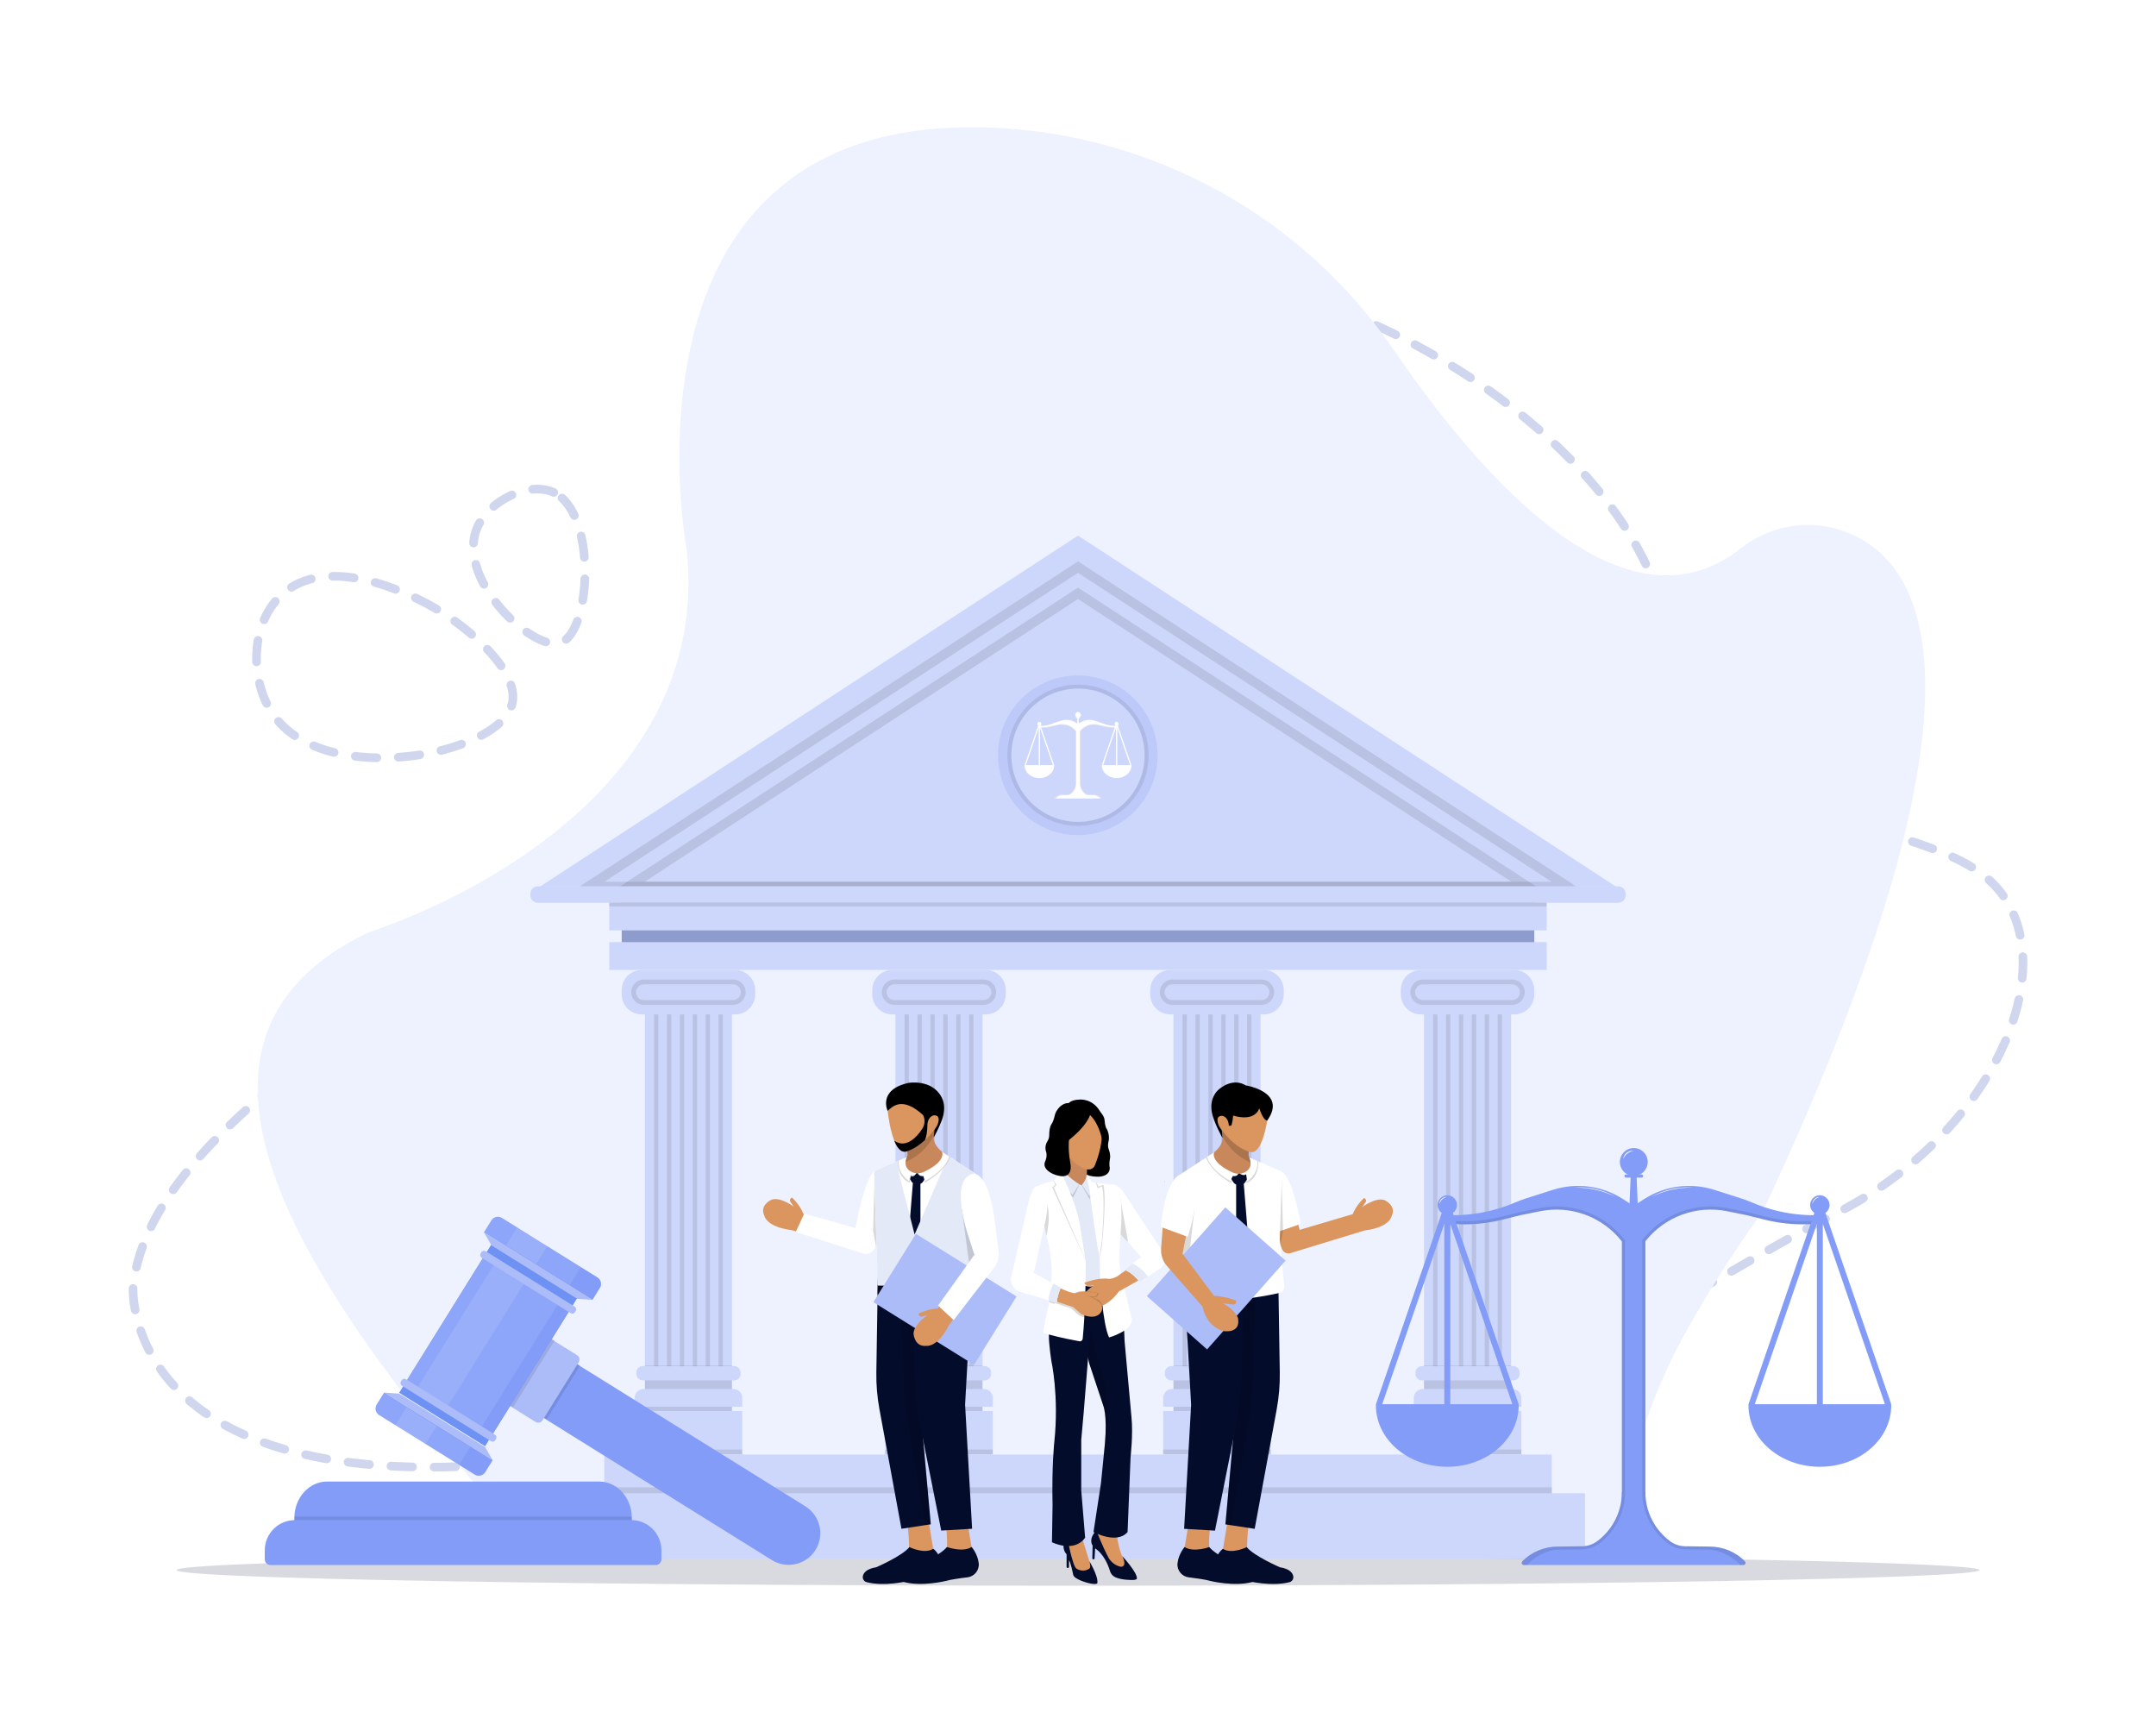 <?xml version="1.0" encoding="utf-8"?>
<!-- Generator: Adobe Illustrator 27.5.0, SVG Export Plug-In . SVG Version: 6.00 Build 0)  -->
<svg version="1.1" xmlns="http://www.w3.org/2000/svg" xmlns:xlink="http://www.w3.org/1999/xlink" x="0px" y="0px"
	 viewBox="0 0 5000 4000" style="enable-background:new 0 0 5000 4000;" xml:space="preserve">
<g id="Background">
	<g>
		<g>
			<rect style="fill:#FFFFFF;" width="5000" height="4000"/>
		</g>
	</g>
	<g style="opacity:0.2;">
		<g>
			
				<path style="fill:none;stroke:#0F31AC;stroke-width:20;stroke-linecap:round;stroke-miterlimit:10;stroke-dasharray:50,50,50,50,50,50;" d="
				M1284.181,1141.937c-55.304-26.007-146.764,16.278-175.926,78.156c-55.668,118.122,124.378,289.192,189.854,270.831
				C1371.276,1470.406,1385.72,1189.685,1284.181,1141.937z"/>
			
				<path style="fill:none;stroke:#0F31AC;stroke-width:20;stroke-linecap:round;stroke-miterlimit:10;stroke-dasharray:50,50,50,50,50,50;" d="
				M1007.565,1409.484c-19.737-11.417-228.805-132.355-347.122-36.642c-83.076,67.205-83.871,210.855-21.441,291.591
				c123.648,159.904,507.069,88.214,546.852-26.205C1212.644,1561.176,1086.865,1455.356,1007.565,1409.484z"/>
			
				<path style="fill:none;stroke:#0F31AC;stroke-width:20;stroke-linecap:round;stroke-miterlimit:10;stroke-dasharray:50,50,50,50,50,50;" d="
				M1276.577,3384c508.89-126.31,1087.12-254.9,1985-233c502.15,12.25,615.94-143.58,996.51-337.33
				c339.21-172.68,505.81-516.06,403.49-710.67c-103.3-196.47-417.94-118.25-675.62-410.71c-117.35-133.2-96.7-226.56-164.45-374.27
				c-214.55-467.71-1018.68-833.28-1415.21-639.81c-523.87,255.59-76.01,1359.96-661.6,1661.64
				c-370.41,190.84-650.38-175.51-1016.12,104.15c-181.22,138.57-402.859,332.948-420,544C308.577,2988,284.577,3504,1276.577,3384z
				"/>
		</g>
		<path style="fill:#ACBCF8;" d="M4088.14,2809.3c0,0-92.18,122.22-184.38,289.91c-83.12,151.22-146.33,354.98-160.29,525.1
			c-39.15-1.85-82.15-3.59-128.64-5.24c-275.34-9.77-672.84-15.89-1114.83-15.89c-502.48,0-947.45,7.92-1220.8,20.1
			c-9.41,0.42-18.62,0.84-27.62,1.27C910.31,3201.56,223.1,2464.63,855.52,2161.47c0,0,46.33-14.11,115.79-44.42
			c219.84-95.95,671.6-354.14,621.35-840.95c0,0-17.12-90.84-17.12-217.24c0-295.56,93.57-785.48,718.25-763.12
			c378.29,13.56,726.68,206.06,937.31,514.18c206.6,302.21,536.94,674.04,805.96,461.76c62.1-49.02,144.21-67.18,220.87-45.63
			C4451.57,1280.44,4671.55,1562.01,4088.14,2809.3z"/>
	</g>
	<path style="opacity:0.15;fill:#040C2B;" d="M4590.475,3640.772c0,20.002-935.938,36.219-2090.475,36.219
		c-651.433,0-1233.267-5.161-1616.659-13.256c-88.307-1.865-166.074-3.885-231.739-6.031c-43.253-1.412-81.255-2.888-113.561-4.409
		c-83.119-3.894-128.516-8.113-128.516-12.523c0-5.614,73.682-10.929,205.191-15.665c53.857-1.947,117.405-3.794,189.565-5.514
		c379.688-9.109,997.761-15.04,1695.719-15.04c613.938,0,1166.067,4.582,1548.519,11.889
		C4385.271,3622.871,4590.475,3631.409,4590.475,3640.772z"/>
</g>
<g id="Design">
	<g>
		<rect x="1441.798" y="2092.885" style="fill:#8D9CCC;" width="2116.403" height="154.102"/>
		<polygon style="fill:#CDD7FB;" points="2500,1242 1252.497,2055.745 3747.503,2055.745 		"/>
		<g style="opacity:0.1;">
			<path d="M3672.926,2066.832H1327.074L2500,1301.733l6.056,3.951L3672.926,2066.832z M1401.65,2044.659h2196.7L2500,1328.206
				L1401.65,2044.659z"/>
		</g>
		<g style="opacity:0.1;">
			<path d="M3579.706,2066.832H1420.294L2500,1362.54L3579.706,2066.832z M1494.869,2044.659h2010.261L2500,1389.013
				L1494.869,2044.659z"/>
		</g>
		<path style="fill:#CDD7FB;" d="M3752.703,2093.439H1247.297c-9.527,0-17.25-7.723-17.25-17.25v-3.748
			c0-9.527,7.723-17.25,17.25-17.25h2505.405c9.527,0,17.25,7.723,17.25,17.25v3.748
			C3769.953,2085.716,3762.229,2093.439,3752.703,2093.439z"/>
		<rect x="1412.974" y="2092.885" style="fill:#CDD7FB;" width="2174.052" height="64.504"/>
		<rect x="1412.974" y="2092.885" style="opacity:0.1;" width="2174.052" height="8.869"/>
		<rect x="1412.974" y="2184.699" style="fill:#CDD7FB;" width="2174.052" height="64.504"/>
		<g>
			<rect x="1495.634" y="2250.313" style="fill:#CDD7FB;" width="201.917" height="1080.929"/>
			<path style="fill:#CDD7FB;" d="M1704.888,2352.308h-216.589c-25.681,0-46.5-20.819-46.5-46.5v-10.104
				c0-25.681,20.819-46.5,46.5-46.5h216.589c25.681,0,46.5,20.819,46.5,46.5v10.104
				C1751.388,2331.489,1730.569,2352.308,1704.888,2352.308z"/>
			<path style="opacity:0.1;" d="M1699.836,2271.377H1493.35c-16.2,0-29.379,13.179-29.379,29.379s13.179,29.379,29.379,29.379
				h206.485c16.2,0,29.379-13.179,29.379-29.379S1716.035,2271.377,1699.836,2271.377z M1699.836,2319.049H1493.35
				c-10.087,0-18.293-8.207-18.293-18.293s8.206-18.293,18.293-18.293h206.485c10.087,0,18.293,8.207,18.293,18.293
				S1709.922,2319.049,1699.836,2319.049z"/>
			<g style="opacity:0.1;">
				<rect x="1495.634" y="3166.053" width="201.917" height="58.176"/>
				<rect x="1495.634" y="3240.519" width="201.917" height="43.05"/>
			</g>
			<path style="fill:#CDD7FB;" d="M1702.435,3200.976h-211.685c-8.284,0-15-6.716-15-15v-3.26c0-8.284,6.716-15,15-15h211.685
				c8.284,0,15,6.716,15,15v3.26C1717.435,3194.26,1710.72,3200.976,1702.435,3200.976z"/>
			<path style="fill:#CDD7FB;" d="M1721.316,3261.951H1471.87v-20.582c0-11.287,9.15-20.438,20.438-20.438h208.57
				c11.287,0,20.438,9.15,20.438,20.438V3261.951z"/>
			<rect x="1471.869" y="3271.929" style="fill:#CDD7FB;" width="249.445" height="100.887"/>
			<g style="opacity:0.1;">
				<rect x="1516.771" y="2352.308" width="9.978" height="815.963"/>
				<rect x="1546.704" y="2352.308" width="9.978" height="815.963"/>
				<rect x="1576.637" y="2352.308" width="9.978" height="815.963"/>
				<rect x="1606.571" y="2352.308" width="9.978" height="815.963"/>
				<rect x="1636.504" y="2352.308" width="9.978" height="815.963"/>
				<rect x="1666.438" y="2352.308" width="9.978" height="815.963"/>
			</g>
			<rect x="1471.869" y="3361.175" style="opacity:0.1;" width="249.445" height="11.641"/>
		</g>
		<g>
			<g>
				<rect x="2076.703" y="2250.313" style="fill:#CDD7FB;" width="201.917" height="1080.929"/>
				<path style="fill:#CDD7FB;" d="M2285.956,2352.308h-216.589c-25.681,0-46.5-20.819-46.5-46.5v-10.104
					c0-25.681,20.819-46.5,46.5-46.5h216.589c25.681,0,46.5,20.819,46.5,46.5v10.104
					C2332.456,2331.489,2311.637,2352.308,2285.956,2352.308z"/>
				<path style="opacity:0.1;" d="M2280.904,2271.377h-206.485c-16.2,0-29.379,13.179-29.379,29.379s13.179,29.379,29.379,29.379
					h206.485c16.2,0,29.379-13.179,29.379-29.379S2297.104,2271.377,2280.904,2271.377z M2280.904,2319.049h-206.485
					c-10.087,0-18.293-8.207-18.293-18.293s8.206-18.293,18.293-18.293h206.485c10.087,0,18.293,8.207,18.293,18.293
					S2290.991,2319.049,2280.904,2319.049z"/>
				<g style="opacity:0.1;">
					<rect x="2076.703" y="3166.053" width="201.917" height="58.176"/>
					<rect x="2076.703" y="3240.519" width="201.917" height="43.05"/>
				</g>
				<path style="fill:#CDD7FB;" d="M2283.504,3200.976h-211.685c-8.284,0-15-6.716-15-15v-3.26c0-8.284,6.716-15,15-15h211.685
					c8.284,0,15,6.716,15,15v3.26C2298.504,3194.26,2291.788,3200.976,2283.504,3200.976z"/>
				<path style="fill:#CDD7FB;" d="M2302.384,3261.951h-249.445v-20.582c0-11.287,9.15-20.438,20.438-20.438h208.57
					c11.287,0,20.438,9.15,20.438,20.438V3261.951z"/>
				<rect x="2052.943" y="3271.929" style="fill:#CDD7FB;" width="249.445" height="100.887"/>
				<g style="opacity:0.1;">
					<rect x="2097.839" y="2352.308" width="9.978" height="815.963"/>
					<rect x="2127.772" y="2352.308" width="9.978" height="815.963"/>
					<rect x="2157.706" y="2352.308" width="9.978" height="815.963"/>
					<rect x="2187.639" y="2352.308" width="9.978" height="815.963"/>
					<rect x="2217.573" y="2352.308" width="9.978" height="815.963"/>
					<rect x="2247.506" y="2352.308" width="9.978" height="815.963"/>
				</g>
			</g>
			<g>
				<rect x="2721.38" y="2250.313" style="fill:#CDD7FB;" width="201.917" height="1080.929"/>
				<path style="fill:#CDD7FB;" d="M2930.633,2352.308h-216.589c-25.681,0-46.5-20.819-46.5-46.5v-10.104
					c0-25.681,20.819-46.5,46.5-46.5h216.589c25.681,0,46.5,20.819,46.5,46.5v10.104
					C2977.133,2331.489,2956.314,2352.308,2930.633,2352.308z"/>
				<path style="opacity:0.1;" d="M2925.581,2271.377h-206.485c-16.2,0-29.379,13.179-29.379,29.379s13.179,29.379,29.379,29.379
					h206.485c16.2,0,29.379-13.179,29.379-29.379S2941.781,2271.377,2925.581,2271.377z M2925.581,2319.049h-206.485
					c-10.087,0-18.293-8.207-18.293-18.293s8.206-18.293,18.293-18.293h206.485c10.087,0,18.293,8.207,18.293,18.293
					S2935.668,2319.049,2925.581,2319.049z"/>
				<g style="opacity:0.1;">
					<rect x="2721.38" y="3166.053" width="201.917" height="58.176"/>
					<rect x="2721.38" y="3240.519" width="201.917" height="43.05"/>
				</g>
				<path style="fill:#CDD7FB;" d="M2928.181,3200.976h-211.685c-8.284,0-15-6.716-15-15v-3.26c0-8.284,6.716-15,15-15h211.685
					c8.284,0,15,6.716,15,15v3.26C2943.181,3194.26,2936.465,3200.976,2928.181,3200.976z"/>
				<path style="fill:#CDD7FB;" d="M2947.061,3261.951h-249.445v-20.582c0-11.287,9.15-20.438,20.438-20.438h208.57
					c11.287,0,20.438,9.15,20.438,20.438V3261.951z"/>
				<rect x="2697.62" y="3271.929" style="fill:#CDD7FB;" width="249.445" height="100.887"/>
				<g style="opacity:0.1;">
					<rect x="2742.516" y="2352.308" width="9.978" height="815.963"/>
					<rect x="2772.449" y="2352.308" width="9.978" height="815.963"/>
					<rect x="2802.383" y="2352.308" width="9.978" height="815.963"/>
					<rect x="2832.316" y="2352.308" width="9.978" height="815.963"/>
					<rect x="2862.25" y="2352.308" width="9.978" height="815.963"/>
					<rect x="2892.183" y="2352.308" width="9.978" height="815.963"/>
				</g>
			</g>
			<rect x="2052.943" y="3361.175" style="opacity:0.1;" width="249.445" height="11.641"/>
			<rect x="2697.62" y="3361.175" style="opacity:0.1;" width="249.445" height="11.641"/>
		</g>
		<g>
			<rect x="3302.448" y="2250.313" style="fill:#CDD7FB;" width="201.917" height="1080.929"/>
			<path style="fill:#CDD7FB;" d="M3511.702,2352.308h-216.589c-25.681,0-46.5-20.819-46.5-46.5v-10.104
				c0-25.681,20.819-46.5,46.5-46.5h216.589c25.681,0,46.5,20.819,46.5,46.5v10.104
				C3558.201,2331.489,3537.383,2352.308,3511.702,2352.308z"/>
			<path style="opacity:0.1;" d="M3506.649,2271.377h-206.485c-16.2,0-29.379,13.179-29.379,29.379s13.179,29.379,29.379,29.379
				h206.485c16.2,0,29.379-13.179,29.379-29.379S3522.849,2271.377,3506.649,2271.377z M3506.649,2319.049h-206.485
				c-10.086,0-18.292-8.207-18.292-18.293s8.206-18.293,18.292-18.293h206.485c10.087,0,18.293,8.207,18.293,18.293
				S3516.736,2319.049,3506.649,2319.049z"/>
			<g style="opacity:0.1;">
				<rect x="3302.448" y="3166.053" width="201.917" height="58.176"/>
				<rect x="3302.448" y="3240.519" width="201.917" height="43.05"/>
			</g>
			<path style="fill:#CDD7FB;" d="M3509.249,3200.976h-211.685c-8.284,0-15-6.716-15-15v-3.26c0-8.284,6.716-15,15-15h211.685
				c8.284,0,15,6.716,15,15v3.26C3524.249,3194.26,3517.533,3200.976,3509.249,3200.976z"/>
			<path style="fill:#CDD7FB;" d="M3528.129,3261.951h-249.445v-20.582c0-11.287,9.15-20.438,20.438-20.438h208.57
				c11.287,0,20.438,9.15,20.438,20.438V3261.951z"/>
			<rect x="3278.683" y="3271.929" style="fill:#CDD7FB;" width="249.445" height="100.887"/>
			<g style="opacity:0.1;">
				<rect x="3323.585" y="2352.308" width="9.978" height="815.963"/>
				<rect x="3353.518" y="2352.308" width="9.978" height="815.963"/>
				<rect x="3383.451" y="2352.308" width="9.978" height="815.963"/>
				<rect x="3413.385" y="2352.308" width="9.978" height="815.963"/>
				<rect x="3443.318" y="2352.308" width="9.978" height="815.963"/>
				<rect x="3473.252" y="2352.308" width="9.978" height="815.963"/>
			</g>
			<rect x="3278.683" y="3361.175" style="opacity:0.1;" width="249.445" height="11.641"/>
		</g>
		<rect x="1401.333" y="3372.815" style="fill:#CDD7FB;" width="2197.334" height="151.884"/>
		<rect x="1401.61" y="3448.758" style="opacity:0.1;" width="2197.334" height="140.798"/>
		<rect x="1324.282" y="3462.616" style="fill:#CDD7FB;" width="2351.436" height="151.884"/>
		<g>
			
				<ellipse transform="matrix(0.707 -0.707 0.707 0.707 -506.103 2280.702)" style="fill:#BDC9F9;" cx="2500" cy="1751.271" rx="185.143" ry="185.143"/>
			<circle style="opacity:0.08;" cx="2500" cy="1751.271" r="163.758"/>
			<circle style="fill:#CDD7FB;" cx="2500" cy="1751.271" r="154.568"/>
			<g style="display:none;">
				<path style="display:inline;fill:#FFFFFF;" d="M2354.323,1764.86c-0.824-5.101-1.361-10.271-1.483-15.46
					c-0.195-5.191-0.061-10.404,0.346-15.604c0.875-10.394,2.911-20.737,6.163-30.717c6.462-19.967,17.462-38.569,32.006-53.826
					c14.477-15.319,32.32-27.399,51.784-35.211c19.446-7.844,40.57-11.357,61.208-9.974c-20.62,1.335-40.754,6.197-59.214,14.635
					c-18.458,8.417-35.169,20.377-49.059,35.012c-13.913,14.619-24.826,32.062-31.956,51.027
					c-3.539,9.491-6.191,19.352-7.782,29.433c-0.856,5.033-1.363,10.128-1.705,15.248c-0.241,2.559-0.283,5.128-0.337,7.701
					C2354.233,1759.698,2354.269,1762.275,2354.323,1764.86z"/>
			</g>
			<g>
				<rect x="2494.384" y="1695.775" style="fill:#FFFFFF;" width="11.287" height="152.755"/>
				<polygon style="fill:#FFFFFF;" points="2501.226,1659.204 2498.83,1659.204 2497.055,1702.096 2503,1702.096 				"/>
				<path style="fill:#FFFFFF;" d="M2553.564,1849.778L2553.564,1849.778c-4.471-4.644-10.64-7.118-17.086-7.118l-11.543-0.151
					c-2.661,0-5.251-0.856-7.388-2.441l0,0c-7.471-5.541-11.876-14.294-11.876-23.595l0,0h-11.287l0,0
					c0,9.302-4.405,18.054-11.876,23.595l0,0c-2.137,1.585-4.727,2.441-7.388,2.441l-11.542,0.151
					c-6.447,0-12.615,2.474-17.086,7.118l0,0c-0.636,0.661-0.168,1.762,0.75,1.762h105.574
					C2553.732,1851.54,2554.201,1850.439,2553.564,1849.778z"/>
				<g>
					<path style="fill:#FFFFFF;" d="M2500.342,1678.618l4.616-2.987c10.036-6.494,22.452-8.153,33.841-4.523l12.995,4.142
						c1.717,0.547,3.406,1.179,5.061,1.893l0,0c10.93,4.716,22.824,6.772,34.703,5.998l0.889-0.058v4.269l-8.409,0.3
						c-7.001,0.25-14.003-0.479-20.803-2.166l-8.864-2.199l-9.392-1.897c-14.816-2.992-30.051,2.633-39.369,14.534l0,0h-5.268
						V1678.618z"/>
					<rect x="2588.158" y="1679.295" style="fill:#FFFFFF;" width="2.859" height="96.695"/>
					<path style="fill:#FFFFFF;" d="M2588.656,1680.596l2.704-0.931l31.88,92.585c0.464,1.347-0.252,2.815-1.599,3.278l-0.265,0.091
						L2588.656,1680.596z"/>
					<path style="fill:#FFFFFF;" d="M2556.315,1775.109l0.265,0.091c0.673,0.232,1.407-0.126,1.639-0.8l31.88-92.585
						c0.232-0.673-0.126-1.407-0.8-1.639l-0.265-0.091c-0.673-0.232-1.407,0.126-1.639,0.799l-31.88,92.585
						C2555.284,1774.143,2555.642,1774.877,2556.315,1775.109z"/>
					<path style="fill:#FFFFFF;" d="M2594.253,1678.392c0,2.577-2.089,4.665-4.666,4.665s-4.665-2.089-4.665-4.665
						s2.089-4.665,4.665-4.665S2594.253,1675.816,2594.253,1678.392z"/>
					<path style="fill:#FFFFFF;" d="M2623.906,1774.184c0.395,16.469-14.967,30.1-34.318,30.1s-34.713-13.63-34.318-30.1H2623.906z"
						/>
				</g>
				<g>
					<path style="fill:#FFFFFF;" d="M2499.657,1678.618l-4.616-2.987c-10.036-6.494-22.452-8.153-33.841-4.523l-12.995,4.142
						c-1.717,0.547-3.406,1.179-5.061,1.893l0,0c-10.93,4.716-22.824,6.772-34.703,5.998l-0.889-0.058v4.269l8.409,0.3
						c7.001,0.25,14.003-0.479,20.803-2.166l8.864-2.199l9.392-1.897c14.816-2.992,30.051,2.633,39.369,14.534l0,0h5.267V1678.618z"
						/>
					
						<rect x="2408.983" y="1679.295" transform="matrix(-1 -1.224647e-16 1.224647e-16 -1 4820.825 3455.286)" style="fill:#FFFFFF;" width="2.859" height="96.695"/>
					<path style="fill:#FFFFFF;" d="M2411.344,1680.596l-2.704-0.931l-31.88,92.585c-0.464,1.347,0.252,2.815,1.599,3.278
						l0.265,0.091L2411.344,1680.596z"/>
					<path style="fill:#FFFFFF;" d="M2443.685,1775.109l-0.265,0.091c-0.674,0.232-1.407-0.126-1.639-0.8l-31.88-92.585
						c-0.232-0.673,0.126-1.407,0.8-1.639l0.265-0.091c0.673-0.232,1.407,0.126,1.639,0.799l31.88,92.585
						C2444.716,1774.143,2444.358,1774.877,2443.685,1775.109z"/>
					<path style="fill:#FFFFFF;" d="M2405.747,1678.392c0,2.577,2.089,4.665,4.666,4.665s4.665-2.089,4.665-4.665
						s-2.089-4.665-4.665-4.665S2405.747,1675.816,2405.747,1678.392z"/>
					<path style="fill:#FFFFFF;" d="M2376.094,1774.184c-0.394,16.469,14.967,30.1,34.318,30.1c19.351,0,34.713-13.63,34.318-30.1
						H2376.094z"/>
				</g>
				<path style="fill:#FFFFFF;" d="M2503.939,1665.224h-7.672c-0.375,0-0.679-0.304-0.679-0.679v-0.148
					c0-0.375,0.304-0.679,0.679-0.679h7.672c0.375,0,0.679,0.304,0.679,0.679v0.148
					C2504.618,1664.92,2504.314,1665.224,2503.939,1665.224z"/>
				<path style="fill:#FFFFFF;" d="M2506.8,1657.699c0,3.699-2.999,6.697-6.697,6.697s-6.697-2.998-6.697-6.697
					s2.998-6.697,6.697-6.697S2506.8,1654,2506.8,1657.699z"/>
				<path style="fill:#FFFFFF;" d="M2495.061,1656.269c0.028-0.576,0.219-1.144,0.507-1.655c0.288-0.511,0.68-0.975,1.156-1.331
					l0.087-0.07l0.094-0.06l0.188-0.12l0.189-0.117c0.064-0.036,0.133-0.065,0.2-0.096c0.135-0.06,0.269-0.123,0.404-0.179
					c0.14-0.046,0.281-0.088,0.422-0.127l0.21-0.061c0.072-0.012,0.144-0.025,0.216-0.035l0.431-0.062
					c0.289-0.019,0.579-0.013,0.864,0c-0.277,0.087-0.554,0.14-0.823,0.218l-0.398,0.131c-0.066,0.022-0.132,0.041-0.198,0.061
					l-0.19,0.082c-0.126,0.055-0.252,0.109-0.38,0.158c-0.121,0.063-0.24,0.13-0.36,0.194c-0.059,0.034-0.122,0.061-0.179,0.097
					l-0.168,0.114l-0.17,0.111l-0.085,0.055l-0.078,0.064l-0.317,0.253c-0.097,0.094-0.191,0.191-0.291,0.283
					c-0.097,0.095-0.181,0.202-0.273,0.302c-0.048,0.049-0.086,0.106-0.127,0.16l-0.126,0.162
					C2495.541,1655.247,2495.272,1655.736,2495.061,1656.269z"/>
				<path style="fill:#FFFFFF;" d="M2406.605,1678.002c-0.03-0.454,0.069-0.915,0.249-1.341c0.18-0.426,0.445-0.824,0.786-1.145
					c0.04-0.043,0.084-0.082,0.13-0.117l0.137-0.11l0.137-0.109c0.047-0.034,0.097-0.064,0.147-0.094
					c0.1-0.059,0.199-0.12,0.3-0.177c0.105-0.048,0.212-0.094,0.319-0.137l0.159-0.066l0.166-0.047l0.332-0.087
					c0.225-0.041,0.452-0.062,0.676-0.077c-0.209,0.093-0.421,0.159-0.625,0.244l-0.3,0.138l-0.15,0.066l-0.142,0.081
					c-0.094,0.055-0.188,0.108-0.283,0.158l-0.264,0.184c-0.043,0.032-0.09,0.058-0.132,0.091l-0.122,0.103
					c-0.079,0.072-0.169,0.131-0.239,0.212l-0.226,0.226c-0.067,0.082-0.133,0.167-0.202,0.248
					c-0.067,0.083-0.124,0.174-0.187,0.261c-0.062,0.088-0.11,0.184-0.169,0.275
					C2406.889,1677.159,2406.722,1677.566,2406.605,1678.002z"/>
				<path style="fill:#FFFFFF;" d="M2585.999,1678.002c-0.03-0.454,0.069-0.915,0.249-1.341c0.18-0.426,0.446-0.824,0.786-1.145
					c0.04-0.043,0.083-0.082,0.13-0.117l0.136-0.11l0.137-0.109c0.047-0.034,0.097-0.064,0.147-0.094
					c0.1-0.059,0.199-0.12,0.301-0.177c0.105-0.048,0.212-0.094,0.318-0.137l0.159-0.066l0.166-0.047l0.332-0.087
					c0.224-0.041,0.452-0.062,0.676-0.077c-0.209,0.093-0.421,0.159-0.625,0.244l-0.3,0.138l-0.15,0.066l-0.142,0.081
					c-0.094,0.055-0.188,0.108-0.283,0.158l-0.265,0.184c-0.043,0.032-0.09,0.058-0.132,0.091l-0.123,0.103
					c-0.079,0.072-0.169,0.131-0.239,0.212l-0.226,0.226c-0.067,0.082-0.133,0.167-0.202,0.248
					c-0.067,0.083-0.124,0.174-0.187,0.261c-0.062,0.088-0.111,0.184-0.169,0.275
					C2586.283,1677.159,2586.116,1677.566,2585.999,1678.002z"/>
				<g>
					<path style="fill:#FFFFFF;" d="M2508.608,1674.486c1.488-0.848,3.044-1.584,4.648-2.197c1.603-0.617,3.252-1.113,4.927-1.495
						c1.676-0.377,3.378-0.641,5.091-0.775c0.429-0.026,0.857-0.057,1.285-0.076c0.429-0.009,0.858-0.028,1.287-0.029
						c0.429,0.009,0.858,0.001,1.286,0.024c0.428,0.018,0.856,0.04,1.283,0.065c-1.713,0.001-3.422,0.074-5.12,0.25
						c-1.697,0.181-3.383,0.455-5.046,0.834c-1.664,0.374-3.303,0.853-4.913,1.421
						C2511.729,1673.082,2510.15,1673.741,2508.608,1674.486z"/>
					<path style="fill:#FFFFFF;" d="M2491.392,1674.486c-1.542-0.745-3.121-1.405-4.729-1.977c-1.609-0.568-3.249-1.047-4.913-1.421
						c-1.663-0.379-3.349-0.653-5.046-0.834c-1.698-0.177-3.406-0.25-5.12-0.25c0.427-0.025,0.855-0.047,1.283-0.065
						c0.428-0.023,0.857-0.015,1.286-0.024c0.429,0,0.857,0.02,1.287,0.029c0.428,0.019,0.856,0.051,1.285,0.076
						c1.712,0.134,3.414,0.398,5.091,0.775c1.675,0.382,3.325,0.878,4.927,1.495
						C2488.348,1672.903,2489.904,1673.638,2491.392,1674.486z"/>
				</g>
				<g style="opacity:0.1;">
					<path d="M2495.889,1695.399v121.076c0,9.733-4.667,19.006-12.484,24.804c-2.378,1.764-5.316,2.736-8.274,2.738l-11.554,0.151
						c-5.299,0-12.454,4.086-14.702,7.374h-1.634c-0.626,0-1.043-0.512-1.043-1.047c0-0.25,0.09-0.504,0.293-0.715
						c4.471-4.643,10.64-7.117,17.086-7.117l11.543-0.151c1.33,0,2.643-0.214,3.89-0.626c1.248-0.412,2.429-1.023,3.498-1.815
						c3.735-2.771,6.705-6.344,8.74-10.387c2.035-4.042,3.136-8.557,3.136-13.208v-120.556
						c-9.319-11.895-24.551-17.518-39.363-14.526l-9.393,1.896l-8.865,2.199c-6.799,1.687-13.801,2.417-20.802,2.166l-1.04-0.038
						l-0.519-1.506l1.612,0.041c0.873,0.031,1.758,0.047,2.631,0.047c5.979,0,11.954-0.73,17.757-2.169l8.896-2.208l9.424-1.902
						c2.7-0.546,5.462-0.822,8.21-0.822c12.827,0,24.722,5.793,32.635,15.894L2495.889,1695.399z"/>
					<path d="M2585.595,1686.108l-0.518,1.506l-1.04,0.038c-7.001,0.251-14.002-0.479-20.802-2.166l-8.865-2.199l-9.393-1.896
						c-14.783-2.986-29.984,2.608-39.307,14.457v120.626c0,4.65,1.102,9.165,3.136,13.208c2.035,4.044,5.004,7.617,8.74,10.387
						c2.137,1.585,4.727,2.441,7.388,2.441l11.543,0.151c6.446,0,12.615,2.474,17.086,7.117c0.637,0.661,0.168,1.762-0.75,1.762
						h-1.565c-1.98-3.007-9.53-7.374-14.771-7.374l-11.554-0.151c-2.959-0.001-5.897-0.974-8.274-2.738
						c-7.817-5.797-12.484-15.071-12.484-24.804v-121.148l0.322-0.409c7.913-10.055,19.788-15.822,32.58-15.822
						c2.747,0,5.51,0.275,8.208,0.822l9.424,1.902l8.896,2.208c5.803,1.439,11.778,2.169,17.757,2.169
						c0.873,0,1.758-0.015,2.631-0.047L2585.595,1686.108z"/>
				</g>
			</g>
		</g>
	</g>
	<g>
		<g>
			<rect x="3761.352" y="2877.983" style="fill:#829CF8;" width="54.428" height="736.589"/>
			<polygon style="fill:#829CF8;" points="3794.342,2701.637 3782.789,2701.637 3774.233,2908.462 3802.898,2908.462 			"/>
			<path style="fill:#829CF8;" d="M4046.72,3620.591L4046.72,3620.591c-21.56-22.394-51.306-34.321-82.391-34.321l-55.658-0.726
				c-12.83,0-25.32-4.126-35.624-11.77h0c-36.025-26.721-57.267-68.924-57.267-113.777v0h-54.428v0
				c0,44.853-21.242,87.056-57.267,113.777l0,0c-10.305,7.643-22.794,11.77-35.624,11.77l-55.659,0.726
				c-31.085,0-60.831,11.927-82.391,34.321h0c-3.068,3.187-0.81,8.496,3.614,8.496h509.081
				C4047.529,3629.086,4049.788,3623.777,4046.72,3620.591z"/>
			<g>
				<path style="fill:#829CF8;" d="M3790.082,2795.253l22.259-14.403c48.392-31.313,108.262-39.315,163.179-21.81l62.662,19.973
					c8.28,2.639,16.424,5.686,24.402,9.128l0,0c52.707,22.743,110.057,32.656,167.339,28.925l4.288-0.279v20.586l-40.55,1.447
					c-33.76,1.205-67.524-2.311-100.312-10.445l-42.741-10.604l-45.289-9.145c-71.442-14.427-144.908,12.695-189.839,70.082l0,0
					h-25.4V2795.253z"/>
				<rect x="4213.53" y="2798.518" style="fill:#829CF8;" width="13.788" height="466.265"/>
				<path style="fill:#829CF8;" d="M4215.935,2804.792l13.037-4.489l156.357,454.094c0.782,2.272-0.425,4.747-2.697,5.529
					l-8.924,3.073L4215.935,2804.792z"/>
				<path style="fill:#829CF8;" d="M4058.218,3259.927l4.808,1.655c2.272,0.782,4.749-0.425,5.531-2.698l154.94-449.978
					c0.783-2.272-0.425-4.749-2.698-5.531l-4.808-1.656c-2.272-0.782-4.749,0.426-5.532,2.698l-154.94,449.978
					C4054.737,3256.667,4055.945,3259.144,4058.218,3259.927z"/>
				<circle style="fill:#829CF8;" cx="4220.424" cy="2794.164" r="22.497"/>
				<path style="fill:#829CF8;" d="M4385.907,3256.074c1.902,79.415-72.172,145.141-165.483,145.141
					s-167.384-65.726-165.483-145.141H4385.907z"/>
			</g>
			<g>
				<path style="fill:#829CF8;" d="M3786.781,2795.253l-22.259-14.403c-48.392-31.313-108.262-39.315-163.18-21.81l-62.662,19.973
					c-8.28,2.639-16.424,5.686-24.402,9.128h0c-52.706,22.743-110.057,32.656-167.339,28.925l-4.288-0.279v20.586l40.55,1.447
					c33.761,1.205,67.524-2.311,100.312-10.445l42.741-10.604l45.289-9.145c71.441-14.427,144.908,12.695,189.839,70.082l0,0h25.4
					V2795.253z"/>
				
					<rect x="3349.544" y="2798.518" transform="matrix(-1 -1.224647e-16 1.224647e-16 -1 6712.877 6063.301)" style="fill:#829CF8;" width="13.788" height="466.265"/>
				<path style="fill:#829CF8;" d="M3360.928,2804.792l-13.037-4.489l-156.357,454.094c-0.782,2.272,0.425,4.747,2.697,5.529
					l8.924,3.073L3360.928,2804.792z"/>
				<path style="fill:#829CF8;" d="M3518.645,3259.927l-4.808,1.655c-2.272,0.782-4.749-0.425-5.531-2.698l-154.94-449.978
					c-0.782-2.272,0.426-4.749,2.698-5.531l4.808-1.656c2.273-0.782,4.749,0.426,5.531,2.698l154.94,449.978
					C3522.125,3256.667,3520.917,3259.144,3518.645,3259.927z"/>
				<circle style="fill:#829CF8;" cx="3356.438" cy="2794.164" r="22.497"/>
				<path style="fill:#829CF8;" d="M3190.955,3256.074c-1.902,79.415,72.172,145.141,165.483,145.141
					s167.385-65.726,165.483-145.141H3190.955z"/>
			</g>
			<path style="fill:#829CF8;" d="M3807.071,2730.665h-36.285c-2.004,0-3.629-1.625-3.629-3.628l0,0
				c0-2.004,1.625-3.629,3.629-3.629h36.285c2.004,0,3.628,1.625,3.628,3.629l0,0
				C3810.699,2729.041,3809.075,2730.665,3807.071,2730.665z"/>
			<g>
				<g>
					<circle style="fill:#829CF8;" cx="3788.928" cy="2694.38" r="32.294"/>
				</g>
			</g>
			<path style="fill:#FFFFFF;" d="M3764.617,2687.486c0.135-2.778,1.055-5.519,2.445-7.979c1.391-2.466,3.28-4.7,5.575-6.417
				l0.418-0.336l0.452-0.289l0.905-0.576l0.911-0.563c0.311-0.175,0.639-0.315,0.963-0.464c0.651-0.29,1.296-0.591,1.949-0.865
				c0.674-0.221,1.354-0.423,2.032-0.615l1.015-0.292c0.347-0.059,0.693-0.122,1.042-0.169l2.077-0.3
				c1.393-0.093,2.792-0.064,4.165-0.002c-1.337,0.421-2.671,0.674-3.968,1.053l-1.918,0.631c-0.317,0.107-0.637,0.199-0.956,0.295
				l-0.918,0.395c-0.609,0.267-1.217,0.524-1.832,0.762c-0.586,0.302-1.159,0.626-1.736,0.935c-0.284,0.164-0.587,0.293-0.864,0.466
				l-0.812,0.549l-0.819,0.537l-0.41,0.267l-0.377,0.311l-1.529,1.22c-0.467,0.455-0.922,0.922-1.403,1.367
				c-0.468,0.457-0.874,0.973-1.317,1.458c-0.229,0.238-0.414,0.51-0.613,0.771l-0.606,0.783
				C3766.93,2682.556,3765.633,2684.916,3764.617,2687.486z"/>
			<path style="fill:#FFFFFF;" d="M3338.08,2792.281c-0.142-2.187,0.333-4.414,1.202-6.464c0.869-2.054,2.148-3.972,3.791-5.521
				c0.191-0.208,0.403-0.393,0.629-0.563l0.659-0.528l0.659-0.526c0.227-0.165,0.47-0.307,0.71-0.452
				c0.484-0.285,0.962-0.578,1.448-0.851c0.508-0.233,1.022-0.451,1.536-0.663l0.768-0.319l0.801-0.226l1.599-0.42
				c1.082-0.197,2.18-0.299,3.26-0.374c-1.009,0.449-2.031,0.766-3.012,1.178l-1.445,0.665l-0.722,0.317l-0.683,0.391
				c-0.453,0.263-0.906,0.519-1.366,0.76l-1.276,0.887c-0.207,0.154-0.435,0.28-0.636,0.439l-0.59,0.498
				c-0.38,0.346-0.817,0.631-1.152,1.023l-1.088,1.091c-0.325,0.398-0.64,0.804-0.976,1.195c-0.325,0.4-0.597,0.84-0.901,1.259
				c-0.3,0.423-0.533,0.887-0.816,1.326C3339.451,2788.217,3338.646,2790.179,3338.08,2792.281z"/>
			<path style="fill:#FFFFFF;" d="M4203.119,2792.281c-0.142-2.187,0.333-4.414,1.202-6.464c0.869-2.054,2.148-3.972,3.792-5.521
				c0.191-0.208,0.403-0.393,0.628-0.563l0.66-0.528l0.659-0.526c0.227-0.165,0.47-0.307,0.71-0.452
				c0.484-0.285,0.962-0.578,1.448-0.851c0.508-0.233,1.022-0.451,1.536-0.663l0.769-0.319l0.801-0.226l1.599-0.42
				c1.082-0.197,2.18-0.299,3.26-0.374c-1.009,0.449-2.031,0.766-3.012,1.178l-1.445,0.665l-0.722,0.317l-0.684,0.391
				c-0.453,0.263-0.906,0.519-1.366,0.76l-1.276,0.887c-0.207,0.154-0.435,0.28-0.637,0.439l-0.59,0.498
				c-0.38,0.346-0.816,0.631-1.152,1.023l-1.088,1.091c-0.325,0.398-0.64,0.804-0.976,1.195c-0.326,0.4-0.597,0.84-0.901,1.259
				c-0.299,0.423-0.533,0.887-0.816,1.326C4204.489,2788.217,4203.684,2790.179,4203.119,2792.281z"/>
			<g>
				<path style="fill:#FFFFFF;" d="M3829.938,2775.329c7.176-4.089,14.677-7.636,22.412-10.591
					c7.728-2.975,15.682-5.365,23.76-7.208c8.083-1.818,16.292-3.089,24.548-3.736c2.067-0.123,4.131-0.276,6.198-0.369
					c2.069-0.043,4.136-0.137,6.204-0.137c2.069,0.042,4.136,0.003,6.201,0.113c2.065,0.089,4.128,0.195,6.188,0.314
					c-8.26,0.004-16.499,0.355-24.687,1.207c-8.184,0.873-16.314,2.195-24.331,4.023c-8.023,1.802-15.929,4.112-23.689,6.852
					C3844.987,2768.555,3837.375,2771.736,3829.938,2775.329z"/>
				<path style="fill:#FFFFFF;" d="M3746.925,2775.329c-7.437-3.593-15.049-6.774-22.803-9.533c-7.76-2.74-15.666-5.05-23.689-6.852
					c-8.017-1.829-16.147-3.15-24.331-4.023c-8.188-0.852-16.427-1.203-24.687-1.207c2.06-0.119,4.123-0.225,6.188-0.314
					c2.065-0.11,4.132-0.071,6.2-0.113c2.068,0,4.135,0.094,6.204,0.137c2.067,0.093,4.131,0.245,6.198,0.369
					c8.255,0.647,16.464,1.918,24.548,3.736c8.078,1.844,16.032,4.234,23.76,7.208
					C3732.247,2767.693,3739.749,2771.24,3746.925,2775.329z"/>
			</g>
			<g style="opacity:0.1;">
				<path d="M3768.609,2876.169v583.828c0,46.931-22.504,91.649-60.197,119.603c-11.466,8.505-25.632,13.193-39.899,13.2
					l-55.712,0.726c-25.552,0-60.052,19.703-70.894,35.56h-7.881c-3.019,0-5.029-2.468-5.029-5.051c0-1.205,0.436-2.431,1.415-3.447
					c21.561-22.388,51.307-34.319,82.389-34.319l55.661-0.726c6.415,0,12.743-1.031,18.76-3.019s11.713-4.935,16.865-8.752
					c18.012-13.36,32.33-30.588,42.142-50.088c9.812-19.492,15.124-41.263,15.124-63.688v-581.325
					c-44.936-57.36-118.384-84.472-189.808-70.045l-45.291,9.144l-42.744,10.603c-32.787,8.135-66.547,11.655-100.307,10.443
					l-5.015-0.181l-2.504-7.264l7.772,0.196c4.209,0.152,8.476,0.225,12.685,0.225c28.832,0,57.643-3.52,85.626-10.457
					l42.896-10.646l45.444-9.173c13.019-2.634,26.336-3.962,39.587-3.962c61.852,0,119.211,27.932,157.369,76.642L3768.609,2876.169
					z"/>
				<path d="M4201.171,2831.371l-2.496,7.264l-5.015,0.181c-33.76,1.212-67.52-2.308-100.307-10.443l-42.744-10.603l-45.291-9.144
					c-71.286-14.398-144.582,12.576-189.539,69.711v581.659c0,22.424,5.312,44.195,15.124,63.688
					c9.812,19.5,24.13,36.728,42.142,50.088c10.305,7.642,22.794,11.771,35.625,11.771l55.662,0.726
					c31.082,0,60.828,11.931,82.389,34.319c3.07,3.186,0.813,8.498-3.614,8.498h-7.547c-9.55-14.5-45.951-35.56-71.228-35.56
					l-55.712-0.726c-14.267-0.007-28.433-4.695-39.899-13.2c-37.693-27.954-60.197-72.672-60.197-119.603V2875.82l1.553-1.974
					c38.157-48.484,95.416-76.293,157.1-76.293c13.244,0,26.568,1.328,39.58,3.962l45.444,9.173l42.896,10.646
					c27.983,6.938,56.794,10.457,85.626,10.457c4.209,0,8.476-0.073,12.686-0.225L4201.171,2831.371z"/>
			</g>
		</g>
		<g>
			<g>
				<path style="fill:#829CF8;" d="M1465.308,3519.904v57.24H682.634v-57.24c0-0.943,0.012-1.878,0.043-2.814
					c1.331-45.358,34.849-81.67,76.001-81.67h630.585c41.313,0,74.93,36.601,76.02,82.207
					C1465.302,3518.383,1465.308,3519.14,1465.308,3519.904z"/>
				<path style="opacity:0.1;" d="M1465.308,3519.904v57.24H682.634v-57.24c0-0.943,0.012-1.878,0.043-2.814
					c2.743-0.323,5.529-0.488,8.347-0.488h762.178c4.105,0,8.142,0.351,12.081,1.025
					C1465.302,3518.383,1465.308,3519.14,1465.308,3519.904z"/>
				<path style="fill:#829CF8;" d="M1520.587,3629.086H627.355c-7.344,0-13.298-5.954-13.298-13.298v-20.978
					c0-38.634,31.319-69.953,69.952-69.953h779.923c38.634,0,69.952,31.319,69.952,69.953v20.978
					C1533.885,3623.132,1527.931,3629.086,1520.587,3629.086z"/>
			</g>
			<g>
				<path style="fill:#829CF8;" d="M1229.702,3095.694l638.025,397.243c34.422,21.431,44.953,66.712,23.521,101.133
					s-66.712,44.953-101.133,23.521l-638.025-397.243L1229.702,3095.694z"/>
				
					<rect x="1175.588" y="3125.748" transform="matrix(0.528 -0.849 0.849 0.528 -2122.727 2566.225)" style="opacity:0.1;" width="146.841" height="136.91"/>
				<path style="fill:#ACBCF8;" d="M1211.675,3063.58l126.738,78.909c5.501,3.425,7.184,10.661,3.759,16.162l-83.955,134.843
					c-3.425,5.501-10.661,7.184-16.162,3.759l-126.738-78.909L1211.675,3063.58z"/>
				
					<rect x="1109.828" y="3120.143" transform="matrix(0.528 -0.849 0.849 0.528 -2119.985 2511.359)" style="opacity:0.1;" width="182.31" height="88.317"/>
				
					<rect x="930.134" y="3004.251" transform="matrix(0.528 -0.849 0.849 0.528 -2116.075 2433.102)" style="fill:#6E91F4;" width="404.699" height="234.804"/>
				
					<rect x="957.622" y="3004.251" transform="matrix(0.528 -0.849 0.849 0.528 -2116.075 2433.102)" style="fill:#829CF8;" width="349.722" height="234.804"/>
				
					<rect x="944.653" y="3011.453" transform="matrix(0.528 -0.849 0.849 0.528 -2115.335 2418.287)" style="opacity:0.1;fill:#FFFFFF;" width="349.722" height="204.25"/>
				
					<rect x="918.187" y="3055.84" transform="matrix(0.528 -0.849 0.849 0.528 -2113.824 2388.05)" style="opacity:0.1;fill:#FFFFFF;" width="349.723" height="82.52"/>
				<g>
					<polygon style="fill:#ACBCF8;" points="1339.097,3011.928 1374.009,3014.237 1122.292,2857.514 1139.77,2887.825 					"/>
					<path style="fill:#829CF8;" d="M1391.269,2986.515l-17.26,27.722l-251.717-156.723l17.26-27.722
						c5.17-8.303,16.092-10.843,24.395-5.674l221.649,138.002C1393.899,2967.29,1396.439,2978.212,1391.269,2986.515z"/>
				</g>
				<g>
					<polygon style="fill:#ACBCF8;" points="1125.103,3355.631 1142.581,3385.942 890.863,3229.219 925.776,3231.528 					"/>
					<path style="fill:#829CF8;" d="M1125.321,3413.663l17.26-27.722l-251.717-156.723l-17.26,27.722
						c-5.17,8.303-2.629,19.225,5.674,24.395l221.649,138.002C1109.229,3424.507,1120.151,3421.967,1125.321,3413.663z"/>
				</g>
				<g style="opacity:0.1;">
					
						<rect x="1210.212" y="2780.715" transform="matrix(0.528 -0.849 0.849 0.528 -1877.924 2415.146)" style="fill:#FFFFFF;" width="50.366" height="235.107"/>
				</g>
				<g style="opacity:0.1;">
					
						<rect x="952.163" y="3195.175" transform="matrix(-0.528 0.849 -0.849 -0.528 4306.113 4233.97)" style="fill:#FFFFFF;" width="50.366" height="235.107"/>
				</g>
				<g style="opacity:0.1;">
					
						<rect x="1196.843" y="2848.685" transform="matrix(0.528 -0.849 0.849 0.528 -1877.161 2399.877)" style="fill:#FFFFFF;" width="50.366" height="82.52"/>
				</g>
				<g style="opacity:0.1;">
					
						<rect x="938.794" y="3263.146" transform="matrix(-0.528 0.849 -0.849 -0.528 4278.613 4232.596)" style="fill:#FFFFFF;" width="50.366" height="82.52"/>
				</g>
				<path style="fill:#ACBCF8;" d="M1335.222,3039.794l-1.887,3.03c-2.067,3.321-6.435,4.336-9.756,2.269l-206.723-128.708
					c-3.32-2.067-4.336-6.435-2.269-9.756l1.887-3.03c2.068-3.321,6.435-4.336,9.756-2.269l206.723,128.708
					C1336.273,3032.106,1337.289,3036.474,1335.222,3039.794z"/>
				<path style="fill:#ACBCF8;" d="M1150.379,3336.676l-1.887,3.03c-2.067,3.321-6.435,4.336-9.756,2.269l-206.722-128.708
					c-3.321-2.067-4.336-6.435-2.269-9.756l1.887-3.03c2.067-3.321,6.435-4.336,9.756-2.269l206.723,128.708
					C1151.43,3328.988,1152.446,3333.356,1150.379,3336.676z"/>
			</g>
		</g>
	</g>
	<g>
		<g>
			<path style="fill:#DB965F;" d="M2104.183,3528.768c0,0,9.066,73.824,0,90.661l66.701,12.304l-20.075-121.098L2104.183,3528.768z"
				/>
			<path style="fill:#040C2B;" d="M2106.465,3666.131c0,0-54.697,13.493-96.586,2.657c-6.243-1.615-10.154-7.843-8.785-14.144
				c1.658-7.632,8.591-16.808,30.987-20.443c0,0,60.21-26.042,76.963-46.762c0,0,34.683,17.332,55.372,3.889
				c0,0,15.736,11.309,18.302,33.59c1.867,16.211-9.852,30.849-26.054,32.796C2139.662,3659.757,2117.11,3662.878,2106.465,3666.131
				z"/>
			<path style="fill:#DB965F;" d="M2192.372,3520.348c0,0,9.066,73.824,0,90.661l66.701,12.304l-20.075-121.098L2192.372,3520.348z"
				/>
			<path style="fill:#040C2B;" d="M2193.491,3665.972c0,0-54.697,13.493-96.586,2.657c-6.243-1.615-10.154-7.843-8.785-14.144
				c1.658-7.632,8.591-16.808,30.987-20.443c0,0,60.21-26.042,76.963-46.762c0,0,36.485,13.387,57.175-0.055
				c0,0,13.933,15.253,16.5,37.535c1.867,16.211-9.852,30.849-26.054,32.795C2226.688,3659.598,2204.136,3662.719,2193.491,3665.972
				z"/>
			<path style="fill:#040C2B;" d="M2177.364,2958.248l-2.068,13.358l-1.304,8.451l-3.267,21.078l-38.046,245.929l8.345,92.678
				l17.554,194.854l-13.352,2.035l-54.645,8.326l-51.088-277.349c-5.21-28.304-7.608-57.049-7.153-85.827l2.859-180.646
				l0.336-21.078l0.652-41.234l80.578,11.086L2177.364,2958.248z"/>
			<polygon style="opacity:0.15;" points="2132.676,3247.067 2158.58,3534.594 2145.228,3536.631 2097.44,3253.608 
				2088.021,2971.603 2175.295,2971.603 			"/>
			<path style="fill:#040C2B;" d="M2254.424,3544.957l-71.619,4.196l-41.781-209.411v-0.02l-6.956-34.858
				c-8.701-44.284-13.411-89.266-14.07-134.393l-2.483-169.336l-0.31-21.078l-0.441-30.148l-0.277-18.858l118.828,16.513
				c0,0,4.439,10.124,8.247,32.493c1.034,6.099,2.029,13.108,2.865,21.078c2.74,25.933,3.893,61.976-0.099,109.619l-8.181,146.387
				L2254.424,3544.957z"/>
			<g>
				<path style="fill:#0A0B21;" d="M2246.428,3001.135h-211.229l0.336-21.078h208.028
					C2244.597,2986.156,2245.591,2993.165,2246.428,3001.135z"/>
				<g>
					<rect x="2052.252" y="2980.057" style="fill:#333333;" width="6.587" height="21.078"/>
					<rect x="2144.469" y="2980.057" style="fill:#333333;" width="6.587" height="21.078"/>
					<rect x="2182.014" y="2980.057" style="fill:#333333;" width="6.587" height="21.078"/>
					<rect x="2220.877" y="2980.057" style="fill:#333333;" width="6.587" height="21.078"/>
					<rect x="2081.893" y="2978.74" style="fill:#EFA534;" width="38.863" height="24.469"/>
				</g>
			</g>
			<path style="fill:#C9885B;" d="M2197.82,2679.884l-0.294,52.103l-80.068,14.13l-46.51-22.961l20.117-25.233l11.121-13.947
				c2.226-2.797,3.173-6.394,2.602-9.92l-9.702-59.815l78.008-33.853l-6.576,47.535l-1.077,7.807
				C2163.084,2661.044,2197.82,2679.884,2197.82,2679.884z"/>
			<path style="opacity:0.15;" d="M2173.093,2580.387l-7.359,53.869c-27.347,47.541-61.953,58.674-74.669,63.666l11.121-13.947
				c2.226-2.797,3.173-6.394,2.602-9.92l-9.702-59.815L2173.093,2580.387z"/>
			<path style="fill:#DB965F;" d="M2184.28,2585.685l-9.129,22.666c-2.266,3.313-4.525,6.449-6.778,9.419
				c-6.04,7.99-11.995,14.781-17.712,20.558c-1.857,1.871-3.689,3.636-5.487,5.296c-25.478,23.542-45.088,26.842-45.088,26.842
				c-11.263,1.811-19.78-9.511-26.104-25.195c-9.248-22.896-13.826-55.1-15.506-69.367c-0.54-4.565-0.777-7.292-0.777-7.292
				l54.493-35.806L2184.28,2585.685z"/>
			<path d="M2183.641,2544.148c8.782,16.475,7.002,36.61,0.356,54.052c-7.503,19.701-18.667,39.614-18.667,39.614l1.581-17.686
				l1.462-2.358l5.309-8.537c10.598-25.9-8.24-22.955-8.24-22.955c-15.308,4.117-14.722,22.955-14.722,22.955
				c-0.171,15.4-2.299,26.341-5.546,34.39c-25.478,23.542-45.088,26.842-45.088,26.842c-11.263,1.811-19.78-9.511-26.104-25.195
				c28.534,19.649,54.026-11.382,64.618-27.421c5.856-8.853,7.134-20.031,3.162-29.872c-0.593-1.475-1.047-2.292-1.047-2.292
				c-49.599-45.634-72.654-17.969-82.238-9.781c0,0-23.351-49.026,48.447-64.835
				C2106.924,2511.069,2160.897,2501.478,2183.641,2544.148z"/>
			<g>
				<path style="fill:#DB965F;" d="M2026.792,2896.245l2.967-7.683l32.192-85.29l-25.769-3.727l-11.669-1.69l-23.856-3.45
					l-11.445,45.262l-2.856,11.291l-123.425-36.532c0,0-6.263-18.476-25.944-37.356c-4.407,1.06-6.37,6.218-3.785,9.941
					l7.599,10.941c0,0-31.065-23.407-51.693-16.021c0,0-28.525,12.314-16.465,37.267c0,0,3.771,25.736,63.107,33.258l172.041,52.559
					C2015.434,2907.348,2023.61,2903.574,2026.792,2896.245L2026.792,2896.245"/>
				<path style="fill:#FFFFFF;" d="M2043.851,2857.094l-15.064,37.248c-4.228,10.453-15.793,15.886-26.538,12.466l-156.826-49.926
					l19.761-42.815l118.564,33.593c18.616-97.842,36.467-128.319,44.727-131.998c2.979-1.325,4.681-0.548,4.681-0.548l40.174,79.192
					L2043.851,2857.094z"/>
			</g>
			<path style="opacity:0.15;" d="M2063.717,2806.197l-32.192,83.543l-6.676-36.382l1.431-52.466l2.196-80.509
				c2.979-1.297,4.681-0.536,4.681-0.536l4.792,82.701L2063.717,2806.197z"/>
			<line style="fill:#9AAAF7;" x1="2117.66" y1="3011.233" x2="2117.66" y2="3011.226"/>
			<path style="fill:#FFFFFF;" d="M2267.868,2822.933l-18.667,157.783h-213.416l-3.498-107.288c0.059-0.685,0.086-1.37,0.059-2.048
				l-5.098-150.768c-0.099-2.905,1.594-5.573,4.262-6.725l50.739-21.902l0.105-0.046l2.049-0.883l18.509-7.99
				c-5.645,14.307-2.378,23.436,3.636,29.233c1.587,1.528,3.359,2.826,5.21,3.926c4.13,2.463,8.701,3.886,13.365,4.314
				c1.106,0.099,2.213,0.145,3.326,0.125c4.683-0.046,9.386-1.1,13.74-3.122c3.3-1.535,6.356-3.056,9.182-4.565
				c43.546-23.146,33.178-42.328,33.178-42.328l16.527,10.809l2.753,1.805l0.25,0.165l58.498,38.257l4.466,84.793l0.803,15.308
				C2267.868,2822.168,2267.875,2822.551,2267.868,2822.933z"/>
			<path style="fill:#040C2B;" d="M2141.176,2727.661c0,0-10.434,0.588-12.482-7.013c-0.079,0.006-0.165,0.006-0.244,0.006
				c-1.034,0.018-2.068-0.018-3.096-0.095c-0.375,0.629-6.896,11.206-12.607,6.057l-2.121,7.761l2.332,4.193
				c1.059,1.908,2.473,3.469,4.108,4.696l-17.116,211.461c-0.175,2.157,0.54,4.296,2.007,6.007l12.57,14.665
				c1.606,1.873,4.766,1.805,6.271-0.135l10.429-9.405c2.153-1.941,3.362-4.574,3.362-7.319v-213.483
				c2.925-1.314,5.469-3.476,7.14-6.487l1.812-3.266L2141.176,2727.661z"/>
			<path style="fill:#E3E9F7;" d="M2267.868,2822.933l-18.667,157.783h-213.416l-3.498-107.288c0.059-0.685,0.086-1.37,0.059-2.048
				l-5.098-150.768c-0.099-2.905,1.594-5.573,4.262-6.725l50.739-21.902c0.013,6.653,0.435,13.292,1.278,19.879
				c0.836,6.587,2.094,13.121,3.754,19.563l33.804,131.053l63.478-146.612c0.935-2.16,2.022-4.242,3.267-6.244l16.25-26.196
				l58.498,38.257l4.466,84.793l0.803,15.308C2267.868,2822.168,2267.875,2822.551,2267.868,2822.933z"/>
			<polygon style="opacity:0.15;" points="2267.879,2822.358 2264.706,2979.51 2254.338,2980.14 2230.683,2803.931 
				2267.043,2806.48 			"/>
			
				<rect x="2099.102" y="2877.283" transform="matrix(0.528 -0.849 0.849 0.528 -1525.612 3282.493)" style="fill:#ACBCF8;" width="186.63" height="274.94"/>
			<path style="fill:#DB965F;" d="M2298.031,2805.384l-57.194,23.75l24.481,82.162l-90.935,123.027c0,0-19.504-0.428-43.973,11.617
				c-0.509,4.504,3.667,8.112,8.049,6.954l12.879-3.403c0,0-32.614,21.197-32.721,43.106c0,0,1.825,31.016,29.397,28.209
				c0,0,25.476,5.251,52.82-47.944l105.573-142.487c5.154-6.956,7.354-15.666,6.121-24.236L2298.031,2805.384z"/>
			<path style="fill:#FFFFFF;" d="M2259.491,2721.43c0,0,36.059-0.923,49.011,122.712l7.361,58.187
				c1.604,12.681-1.763,25.49-9.395,35.743l-94.813,123.004l-36.228-33.593l84.313-117.906l-13.644-42.475
				C2246.096,2867.102,2198.115,2729.417,2259.491,2721.43z"/>
			<path style="opacity:0.15;" d="M2125.367,2720.532c0,0.007-0.007,0.013-0.013,0.026c-0.375,0.698-6.896,12.429-12.607,6.719
				l-2.121,8.609l-1.601,6.508c0,0-28.449-9.538-26.67-50.456l2.048-0.883c-1.133,12.081,1.673,30.847,23.634,47.406l1.225-5.309
				l2.305-9.999c0,0,6.719,5.012,13.773-2.595C2125.347,2720.552,2125.36,2720.539,2125.367,2720.532z"/>
			<g>
				<path style="opacity:0.15;" d="M2203.83,2683.264c-6.613,16.342-22.297,38.132-58.702,59.322l-1.587-5.671l-2.365-8.477
					c0,0-10.434,0.652-12.482-7.779c-0.013-0.04-0.026-0.086-0.033-0.125c0.02,0.04,0.04,0.086,0.066,0.125
					c2.062,3.879,9.202,6.448,13.767,5.144l1.943,9.327l0.692,3.333c0,0,47.479-24.543,55.949-57.003L2203.83,2683.264z"/>
			</g>
		</g>
		<g>
			<g>
				<path style="fill:#DB965F;" d="M2587.58,3532.076c0,0,2.772,74.341,27.377,94.837l-19.753,22.58l-13.862-7.643l-9.703-15.285
					l-24.952-44.466l-9.703-16.675l13.169-39.602L2587.58,3532.076z"/>
				<path style="fill:#040C2B;" d="M2533.865,3583.837c0,0-11.25-14.107,8.583-34.844c0,0,14.982,38.318,28.844,64.025
					c0,0,9.703,17.369,29.11,20.148c0,0,14.555,0,2.079-25.012c0,0,36.734,39.602,33.962,52.803c0,0-1.04,3.126-11.783,2.779
					c0,0-23.395,0.391-38.308-6.45c-5.965-2.737-10.346-8.055-12.205-14.362c-3.481-11.815-13.6-38.592-34.393-52.487l-1.347,22.969
					c-0.021,1.488-1.283,2.654-2.764,2.555l0,0c-1.384-0.093-2.45-1.26-2.419-2.649L2533.865,3583.837z"/>
				<polygon style="fill:#DB965F;" points="2506.141,3555.352 2535.251,3649.146 2497.823,3654.01 2487.427,3633.166 
					2473.565,3589.396 2474.951,3545.625 				"/>
				<path style="fill:#040C2B;" d="M2473.565,3603.986c0,0-13.169-10.421-4.159-37.518l5.007-3.85c0,0,13.014,69.854,22.024,74.717
					c0,0,14.555,10.422,29.803,0c0,0,4.852-1.787,0-17.22c0,0,20.793,33.895,18.714,50.57c0,0-0.346,5.211-21.486,0
					c0,0-33.269-8.337-34.655-19.454c0,0-5.545-27.791-9.703-33.349v15.285c0,1.535-1.241,2.779-2.772,2.779l0,0
					c-1.531,0-2.772-1.244-2.772-2.779V3603.986z"/>
				<g>
					<path style="fill:#040C2B;" d="M2483.961,2987.723l3.062,12.632l0.327,1.352l1.517,6.246l34.435,142.016l2.942,12.145
						l8.542,25.69l23.333,70.186c0,0,10.403,22.233,4.164,91.019l-3.444,34.518l-5.567,55.801l-17.329,113.245
						c0,0,0.846,0.457,2.374,1.199c0.622,0.298,1.354,0.651,2.194,1.035c1.436,0.664,3.182,1.425,5.169,2.24
						c10.791,4.42,28.851,10.221,45.242,8.012c9.011-1.218,17.515-4.864,24.037-12.486l6.926-173.69c0,0,6.239-53.5,2.08-93.101
						l-15.938-175.779c0,0-0.142-7.78-0.791-19.463c-1.479-26.719-5.605-73.845-16.696-94.988c-0.338-0.657-0.693-1.291-1.053-1.893
						c-0.993-1.68-2.041-3.153-3.138-4.389c-1.452-1.644-3.002-2.874-4.656-3.635l-11.833,0.256l-4.928,0.104l-29.059,0.621
						L2483.961,2987.723z"/>
				</g>
				<path style="opacity:0.15;" d="M2487.023,3000.355l0.327,1.352l1.517,6.246l34.435,142.016l2.942,12.145l8.542,25.69
					l23.333,70.186c0,0,10.403,22.233,4.164,91.019l-3.444,34.518l6.495-38.84c6.97-41.681,6.526-84.483-1.305-125.972
					l-58.548-222.675L2487.023,3000.355z"/>
				<g>
					<path style="fill:#040C2B;" d="M2465.248,2978.688c0,0-36.734,43.771-32.576,127.839c0,0,1.386,22.233,5.545,49.329
						c0,0,18.021,80.594,6.931,186.895c0,0-6.238,54.887-4.158,147.987l-1.386,85.457c0,0,50.596,25.707,76.934-10.421
						l-9.01-109.774v-117.417l5.545-61.835l13.169-163.272l9.703-127.838L2465.248,2978.688z"/>
				</g>
			</g>
			<path d="M2476.289,2561.224c0,0,3.456-11.057,28.23-11.579c0,0,28.695-2.57,46.033,26.584c1.049,1.764,2.227,3.432,3.522,4.979
				c2.617,3.125,7.053,9.355,7.53,16.139c0.184,2.619,0.42,5.233,0.882,7.809c0.772,4.309,1.967,9.814,3.232,11.264
				c0.409,0.468,0.802,0.947,1.099,1.51c1.713,3.252,6.047,12.946,4.658,25.626c0,0-1.558,5.803-1.857,11.716
				c-0.172,3.4,0.405,6.794,1.642,9.908c1.632,4.109,4.51,13.029,2.849,21.554c-0.871,4.466-1.398,9.012-1.27,13.58
				c0.07,2.495,0.251,4.885,0.643,6.331c0,0,3.714,19.074-23.511,21.861c0,0-29.008,1.858-37.999-11.392l-61.466-29.567
				l14.737-118.283L2476.289,2561.224z"/>
			<path style="fill:#C9885B;" d="M2523.493,2675.821c0,0-6.55,62.704,0,76.706l-22.651,27.091l-42.027-36.527l18.558-104.71
				L2523.493,2675.821z"/>
			<path style="fill:#FFFFFF;" d="M2550.074,2806.623c8.247,14.836,24.343,32.016,40.974,47.509
				c8.591,8.005,18.616,18.268,25.205,26.112c22.933,27.3,52.271,59.305,52.271,59.305l30.275-23.289
				c2.479-1.907,3.066-5.403,1.346-8.015l-97.133-147.463c-1.223-1.668-2.554-3.22-3.984-4.639
				c-3.231-3.227-6.964-5.79-11.052-7.476c-9.792-4.024-17.062-1.473-22.46,4.347
				C2551.248,2768.392,2550.074,2806.623,2550.074,2806.623z"/>
			<path style="fill:#E3E9F7;" d="M2457.724,2726.654l0.431,18.598l0.049,2.039l2.249,96.857l11.396,126.608l0.759,8.419
				l2.036,22.646l15.899,1.053l48.719,3.22l9.066,0.596l23.197-17.247l4.29-3.19l9.552-7.104l0.622-0.463l-30.117-130.102
				l-4.268-18.44l-18.012-73.053l-0.573-1.4l-0.748-1.839l-12.324-30.244c-0.442,11.293-7.985,20.607-10.883,23.791
				c-0.289,0.311-0.53,0.566-0.715,0.755c-0.262,0.274-0.409,0.414-0.409,0.414c-1.452-0.694-2.915-1.461-4.377-2.283
				c-0.208-0.116-0.42-0.238-0.633-0.359c-21.352-12.237-42.475-36.32-42.475-36.32L2457.724,2726.654z"/>
			<g>
				<polygon style="fill:#040C2B;" points="2459.361,2967.73 2459.361,3006.692 2492.109,3009.438 2531.953,3012.78 
					2538.89,3011.039 2574.925,3001.999 2597.188,2996.41 2597.45,2996.343 2596.096,2994.419 2592.854,2989.805 2585.366,2979.151 
					2581.622,2973.818 2568.211,2976.655 2529.77,2984.776 2471.849,2970.756 				"/>
			</g>
			<g>
				<g>
					<polygon style="fill:#040C2B;" points="2524.682,3015.248 2543.747,3013.901 2541.953,2982.308 2522.888,2983.655 					"/>
				</g>
			</g>
			<path style="opacity:0.15;" d="M2458.155,2745.252l0.049,2.039l30.631,29.282l14.726-30.287c-0.208-0.116-0.42-0.238-0.633-0.359
				l-15.73,24.558L2458.155,2745.252z"/>
			<path style="opacity:0.15;" d="M2508.347,2748.156l19.24,33.288l5.431-25.751l-0.748-1.839l-5.229,20.284l-17.979-26.738
				C2508.773,2747.712,2508.533,2747.968,2508.347,2748.156z"/>
			<path style="fill:#FFFFFF;" d="M2432.071,2886.154c7.434,33.434,7.778,66.747,5.944,93.155
				c-1.179,16.979-3.264,31.103-4.945,40.575c-1.474,8.261-2.636,12.985-2.636,12.985c-8.187,32.874-10.916,57.834-10.916,57.834
				c4.088,1.297,8.4,2.557,12.832,3.787c26.816,7.403,57.981,13.351,71.25,15.761c3.559,0.645,6.888-2.161,7.287-6.161
				c0.125-1.26,0.251-2.527,0.371-3.799c1.425-14.812,2.538-30.305,3.411-45.683c1.119-19.621,1.845-39.053,2.314-56.671
				c0.098-3.726,0.186-7.378,0.267-10.927c0.016-1.078,0.044-2.149,0.065-3.208c0.699-34.238,0.448-58.686,0.448-58.686
				l-0.508-3.239l-0.18-1.138l-10.774-68.676c-8.733-65.139-46.977-135.386-46.977-135.386l-14.999,21.045l-0.704,0.986
				l-0.087,0.122c-30.565,6.088-43.119,14.002-43.119,14.002l2.571,10.818l24.185,101.867L2432.071,2886.154z"/>
			<path style="opacity:0.15;" d="M2402.985,2763.65l24.185,101.867c7.74-39.114,10.359-81.637-20.206-101.118
				C2405.753,2763.627,2404.268,2763.857,2402.985,2763.65z"/>
			<polygon style="opacity:0.15;" points="2440.258,2753.44 2517.255,2921.877 2517.075,2920.739 2444.079,2754.049 
				2450.082,2747.353 2444.324,2737.722 2443.62,2738.708 2447.353,2747.353 			"/>
			<path style="opacity:0.15;" d="M2565.515,2768.843l25.533,85.29c8.591,8.005,17.33,19.561,25.205,26.112l-20.44-115.845
				c-3.231-3.226-10.103-6.228-14.191-7.914C2571.83,2752.46,2570.913,2763.023,2565.515,2768.843z"/>
			<path style="fill:#FFFFFF;" d="M2519.678,2723.927c0.087,0.457,3.062,15.244,7.363,36.819c0,0,7.177,67.915,22.585,154.563
				c0.098,0.554,0.197,1.108,0.295,1.668c0.109,0.578,0.213,1.163,0.317,1.747l1.092,46.876c0,0,5.458,103.492,20.741,135.758
				c0,0,54.035-15.22,52.943-42.006c0,0-28.109-109.885-29.746-133.018c0,0,0.546-32.265,3.821-71.836
				c0,0,9.824-106.536-17.466-107.145l-38.539-4.347l-1.152-0.128l-0.557-0.061l-8.329-0.944L2519.678,2723.927z"/>
			<path style="opacity:0.15;" d="M2555.423,2875.805l-5.797,39.504c0.098,0.554,0.197,1.108,0.295,1.668
				c2.167-10.349,5.016-24.272,5.12-23.834c4.585-49.567,10.501-119.442,3.657-145.79l-10.916,4.261l-4.699-8.608l-1.152-0.128
				l-0.557-0.061l4.225,12.449l9.825-4.261C2555.423,2751.005,2564.156,2765.616,2555.423,2875.805z"/>
			<path style="fill:#131A3F;stroke:#131A3F;stroke-width:0.711;stroke-miterlimit:10;" d="M2552.694,2928.16
				c0-0.018,0-0.037,0.006-0.055"/>
			<path style="fill:#FFFFFF;" d="M2359.85,2897.643l-12.106,53.955l48.577,4.261l6.639-28.269l11.94-54.067l9.258-40.028
				c16.374-79.75-16.134-81.79-16.134-81.79c-15.219-8.055-25.099,46.175-25.099,46.175L2359.85,2897.643z"/>
			<path style="fill:#DB965F;" d="M2482.458,2687.034c0,0,39.957,41.85,55.877,16.97c0,0,41.058-91.356-3.344-129.37
				c0,0-37.89-34.811-55.456,14.365C2479.536,2588.999,2439.108,2636.524,2482.458,2687.034z"/>
			<path d="M2509.924,2558.886c52.914-4.695,47.955,95.628,47.955,95.628c-5.547-43.518-27.239-71.42-38.25-73.683
				c-4.132-0.849-8.413,0.105-11.931,2.667c-12.05,8.779-38.99,37.388-25.707,112.236c0,0,11.361,46.717-38.829,26.931
				c0,0-27.417-10.729-19.471-29.325c0,0,6.611-12.21,1.48-25.501c0,0-3.079-10.485,4.143-21.855
				c2.536-3.993,3.941-8.757,3.93-13.651c-0.016-7.526,0.756-18.432,4.832-24.761c1.925-2.989,3.588-6.174,4.76-9.615
				c1.13-3.32,2.378-7.324,3.15-10.833c1.039-4.72,2.967-9.142,5.608-13.006c5.583-8.167,15.91-18.682,30.921-15.802
				L2509.924,2558.886z"/>
			<path d="M2530.043,2574.764c0,0,3.275,28.004-58.947,74.88s12.553-82.794,12.553-82.794L2530.043,2574.764z"/>
			<g>
				<path style="fill:#DB965F;" d="M2669.685,2952.31l-74.941,42.41c0,0-31.871,47.583-71.128,35.246c0,0-36.107-7.885,4.797-43.86
					l8.453-5.249l-11.584,0.895c-4.759,0.368-9.272-2.941-10.126-7.421l0,0c0,0,34.162-13.116,56.707-8.68
					c0,0,14.577-0.286,28.033-12.495l46.553-32.211L2669.685,2952.31z"/>
				<path style="fill:#FFFFFF;" d="M2683.02,2893.744c0,0,37.709,15.421,8.771,47.309l-29.873,19.1l-19.002,12.151
					c0,0-19.414-23.901-35.013-27.192c0,0,7.37-6.458,18.381-15.036C2641.515,2918.202,2663.717,2902.267,2683.02,2893.744z"/>
				<path style="fill:#E3E9F7;" d="M2607.902,2945.113c0,0,7.37-6.458,18.381-15.036c11.069,4.949,24.583,13.916,35.634,30.077
					l-19.002,12.151C2642.915,2972.304,2623.501,2948.403,2607.902,2945.113z"/>
			</g>
			<path style="fill:#9AAAF7;stroke:#131A3F;stroke-width:0.711;stroke-miterlimit:10;" d="M2701.017,2739.586l0.003-0.031
				C2701.021,2739.556,2701.01,2739.552,2701.017,2739.586z"/>
			<path style="opacity:0.15;" d="M2433.07,3019.885l10.037,2.947l2.92,0.858c-0.022-0.682-0.006-1.412,0.033-2.173l37.142,12.005
				l14.955,12.754l5.529,4.712c3.973,1.589,7.625,2.776,10.982,3.622c6.293,1.595,11.544,1.979,15.921,1.546
				c8.724-0.866,15.518-4.369,20.412-8.052c6.563-4.939,8.985-13.762,5.878-21.366c-2.115-5.177-5.076-9.909-9.708-12.51
				c-8.455-4.749-14.669-5.334-14.669-5.334h-1.334c1.294,0.152,1.806,0.77,2.979,0.362c0.944-0.329,5.368-1.449,6.356-1.696
				c4.001-1,6.197-4.323,7.273-6.993c0.49-1.215-0.308-2.567-1.601-2.776c-2.946-0.476-7.334-1.057-8.69-1.339
				c-6.779-1.431-12.706-2.192-17.837-2.514c-19.567-1.218-27.634,4.048-27.634,4.048c-0.622-0.018-3.95,3.934-4.632,3.855
				c-8.656-0.968-21.816-6.344-30.598-10.301c-0.824-0.371-1.61-0.731-2.347-1.072c0.464-1.205,0.737-1.899,0.737-1.899
				l-17.111-9.235l-0.049-0.024C2436.836,2996.288,2434.751,3010.412,2433.07,3019.885z"/>
			<g>
				<path style="fill:#DB965F;" d="M2551.696,3022.157c-10.278-11.205-29.569-17.097-29.569-17.097l13.199,1.557
					c2.332,0.272,4.569-0.437,6.357-1.854c1.793-1.415,3.135-3.532,3.675-6.073c-36.771-9.099-51.099,0.251-51.099,0.251
					c-9.251-0.282-25.664-7.25-34.91-11.516c-4.122-1.904-6.821-3.274-6.821-3.274l-6.926,32.579l5.369,1.739l37.145,12.007
					l20.481,17.463c28.748,11.496,40.636,2.087,45.495-6.416C2557.663,3035.275,2556.561,3027.461,2551.696,3022.157z"/>
				<path style="fill:#FFFFFF;" d="M2450.94,3020.646c-0.023-0.682-0.009-1.41,0.031-2.176c0.564-9.78,6.308-25.61,8.377-31.044
					c0.463-1.204,0.741-1.9,0.741-1.9l-17.114-9.237l-48.806-26.34l-41.454-19.63l-7.193,27.642
					c-3.746,14.395,2.771,29.637,15.157,35.451l4.198,1.971l66.675,19.572L2450.94,3020.646z"/>
				<path style="fill:#E3E9F7;" d="M2450.94,3020.646c-0.023-0.682-0.009-1.41,0.031-2.176c0.564-9.78,6.308-25.61,8.377-31.044
					c0.463-1.204,0.741-1.9,0.741-1.9l-17.114-9.237c-3.899,8.26-11.106,25.249-11.423,38.667L2450.94,3020.646z"/>
			</g>
		</g>
		<g>
			<path style="fill:#DB965F;" d="M2896.187,3528.927c0,0-9.056,73.742,0,90.561l-66.627,12.29l20.053-120.964L2896.187,3528.927z"
				/>
			<path style="fill:#040C2B;" d="M2893.907,3666.138c0,0,54.636,13.478,96.479,2.655c6.236-1.613,10.143-7.834,8.775-14.129
				c-1.656-7.624-8.582-16.789-30.952-20.42c0,0-60.144-26.013-76.878-46.71c0,0-34.645,17.313-55.311,3.885
				c0,0-15.719,11.297-18.282,33.553c-1.865,16.193,9.841,30.815,26.025,32.759
				C2860.748,3659.771,2883.274,3662.889,2893.907,3666.138z"/>
			<path style="fill:#DB965F;" d="M2808.096,3520.517c0,0-9.056,73.743,0,90.561l-66.627,12.291l20.053-120.964L2808.096,3520.517z"
				/>
			<path style="fill:#040C2B;" d="M2806.978,3665.98c0,0,54.636,13.478,96.479,2.654c6.236-1.613,10.143-7.834,8.775-14.128
				c-1.656-7.624-8.582-16.79-30.953-20.42c0,0-60.143-26.013-76.878-46.71c0,0-36.445,13.373-57.111-0.055
				c0,0-13.918,15.237-16.481,37.493c-1.865,16.193,9.841,30.815,26.025,32.759
				C2773.818,3659.613,2796.345,3662.731,2806.978,3665.98z"/>
			<path style="fill:#040C2B;" d="M2825.155,2972.38l42.572,275.159l-25.876,287.209l13.338,2.035l54.586,8.315l51.034-277.041
				c5.205-28.269,7.598-56.986,7.145-85.731l-3.846-242.691l-141.017,19.407L2825.155,2972.38z"/>
			<polygon style="opacity:0.15;" points="2867.726,3247.539 2841.85,3534.748 2855.188,3536.782 2902.923,3254.073 
				2912.332,2972.38 2825.155,2972.38 			"/>
			<path style="fill:#040C2B;" d="M2765.197,2948.367c0,0-20.7,47.221-10.997,163.01l8.17,146.224l-16.256,287.498l71.536,4.192
				l48.684-244.018c8.692-44.238,13.397-89.167,14.058-134.245l3.505-239.156L2765.197,2948.367z"/>
			<path style="fill:#DB965F;" d="M2973.493,2897.105l-2.964-7.675l-32.156-85.196l25.74-3.723l11.656-1.688l23.829-3.446
				l11.432,45.212l2.852,11.278l123.288-36.492c0,0,6.256-18.455,25.916-37.314c4.402,1.059,6.363,6.211,3.781,9.93l-7.59,10.929
				c0,0,31.031-23.381,51.636-16.003c0,0,28.493,12.3,16.447,37.226c0,0-3.767,25.708-63.037,33.221l-171.851,52.501
				C2984.838,2908.196,2976.671,2904.426,2973.493,2897.105L2973.493,2897.105"/>
			<path style="fill:#C9885B;" d="M2802.654,2680.984l0.294,52.045l79.979,14.114l46.458-22.935l-20.095-25.205l-11.109-13.932
				c-2.223-2.793-3.17-6.387-2.599-9.909l9.692-59.75l-77.921-33.815l6.569,47.482l1.076,7.798
				C2837.351,2662.165,2802.654,2680.984,2802.654,2680.984z"/>
			<path style="opacity:0.15;" d="M2827.354,2581.597l7.351,53.81c27.316,47.488,61.884,58.609,74.587,63.595l-11.109-13.932
				c-2.223-2.793-3.17-6.387-2.599-9.909l9.692-59.75L2827.354,2581.597z"/>
			<path style="fill:#DB965F;" d="M2942.618,2569.836c0,0-9.409,107.031-42.342,101.739c0,0-36.755-6.175-74.981-62.043
				l-9.115-22.641l27.052-28.816L2942.618,2569.836z"/>
			<path d="M2889.103,2516.908c0,0,96.997,14.922,49.675,81.56c0,0-8.509,1.36-18.506-28.632c0,0-7.057,32.345-60.573,17.055
				c0,0-1.176,18.23-4.705,23.523h-5.293c0,0,0.588-18.819-14.702-22.935c0,0-18.819-2.94-8.233,22.935l6.763,10.88l1.578,17.667
				c0,0-21.279-37.956-24.807-60.891c0,0-8.821-37.637,24.111-57.632C2834.411,2520.437,2861.463,2499.854,2889.103,2516.908z"/>
			<path style="fill:#FFFFFF;" d="M2959.085,2857.997l16.349-5.669l33.833-11.738l7.451-2.588
				c-18.595-97.734-36.655-117.605-44.906-121.281c-2.976-1.323-4.675-0.547-4.675-0.547l-4.787,84.337L2959.085,2857.997z"/>
			<path style="opacity:0.15;" d="M2936.608,2807.156l32.157,83.45l6.669-36.342l-1.429-52.408l-2.194-80.42
				c-2.976-1.296-4.675-0.536-4.675-0.536l-4.787,82.609L2936.608,2807.156z"/>
			<path style="fill:#FFFFFF;" d="M2732.684,2823.868l3.156,156.411l0.146,7.178c0.129,6.543,4.288,12.34,10.471,14.51
				c0.472,0.163,0.952,0.334,1.432,0.489c40.486,13.824,91.159,13.772,134.8,9.51h0.034v-0.009
				c35.683-3.482,66.658-9.793,83.484-13.652c7.718-1.758,12.906-8.987,12.152-16.851l-10.351-107.144
				c-0.069-0.677-0.086-1.364-0.069-2.05l5.102-150.588c0.094-2.907-1.595-5.574-4.253-6.715l-50.793-21.928l-2.05-0.883
				l-18.48-7.975c7.118,18.043,0.026,27.845-8.842,33.119c-4.031,2.401-8.499,3.816-13.043,4.271
				c-0.103,0.017-0.206,0.026-0.309,0.034c-1.106,0.103-2.212,0.137-3.327,0.12c-0.077,0-0.146,0-0.223-0.009
				c-4.597-0.06-9.21-1.124-13.498-3.104c-54.061-25.118-42.312-46.84-42.312-46.84l-16.508,10.797l-2.753,1.792l-58.683,38.384
				l-4.459,84.71l-0.806,15.402C2732.684,2823.182,2732.684,2823.525,2732.684,2823.868z"/>
			<path style="opacity:0.15;" d="M2769.832,2804.897l-21.946,197.56c-0.478-0.154-0.957-0.325-1.427-0.487
				c-6.185-2.17-10.345-7.97-10.473-14.513l-0.145-7.176l-3.161-156.411c0-0.342,0-0.683,0.017-1.025l0.812-15.402
				L2769.832,2804.897z"/>
			<path style="opacity:0.15;" d="M2871.948,2721.72l6.975,290.243h3.799v-0.006l-7.598-289.473l0.147-0.894
				C2874.166,2721.691,2873.06,2721.738,2871.948,2721.72z"/>
			<path style="fill:#040C2B;" d="M2855.607,2733.97l3.945,6.277c1.681,3.036,4.254,5.222,7.204,6.543v215.454
				c0,2.77,1.218,5.428,3.396,7.384l10.522,9.493c1.518,1.964,4.708,2.032,6.329,0.137l12.683-14.802
				c1.484-1.724,2.204-3.885,2.032-6.063l-17.28-213.404c1.655-1.243,3.079-2.813,4.15-4.742l3.036-5.42l-1.715-12.006
				c-5.18,4.665-12.598,0.163-14.33-1.26c-0.103,0.017-0.206,0.026-0.309,0.034c-1.106,0.103-2.212,0.137-3.327,0.12
				c-0.077,0-0.146,0-0.223-0.009c-2.324,7.195-12.683,5.403-12.683,5.403L2855.607,2733.97z"/>
			
				<rect x="2728.537" y="2825.274" transform="matrix(-0.749 -0.662 0.662 -0.749 2972.731 7051.502)" style="fill:#ACBCF8;" width="186.629" height="274.94"/>
			<path style="fill:#DB965F;" d="M2835.883,3022.111l25.308,3.036c4.476-0.652,6.903-5.6,4.674-9.536
				c0,0-25.074-10.411-50.253-10.531l-73.039-97.702l0.395-2.624l15.856-81.58l-59.258-17.769l-6.586,85.816l-0.292,5.103
				c-0.806,14.244,3.979,28.231,13.335,39.002l82.694,94.503c0,0,6.861,44.593,48.023,56.599c0,0,41.163,7.718,34.302-30.015
				C2871.043,3056.413,2864.183,3036.689,2835.883,3022.111z"/>
			<path style="fill:#FFFFFF;" d="M2741.052,2722.483c0,0-36.02-0.922-48.957,122.576l62.337,22.935
				C2754.431,2867.995,2802.359,2730.462,2741.052,2722.483z"/>
			<path style="opacity:0.15;" d="M2875.289,2721.862c0.159,0.306,6.54,12.267,12.344,6.463l3.717,15.102
				c0,0,28.416-9.527,26.64-50.399l-2.041-0.882c1.129,12.067-1.676,30.81-23.612,47.353l-3.528-15.29
				C2888.809,2724.208,2882.346,2729.501,2875.289,2721.862z"/>
			<path style="opacity:0.15;" d="M2866.244,2728.76c4.681-1.064,5.458-6.475,5.504-6.881
				C2870.943,2725.061,2868.584,2727.284,2866.244,2728.76z"/>
			<path style="opacity:0.15;" d="M2796.65,2684.359c6.604,16.325,22.271,38.09,58.638,59.255l5.292-12.35
				c0,0,2.823-0.706,5.663-2.505c-1.711,0.388-3.934,0.2-6.839-1.023l-4.116,11.762c0,0-47.423-24.517-55.886-56.938
				L2796.65,2684.359z"/>
			<path d="M2863.325,2729.682"/>
		</g>
	</g>
</g>
</svg>
